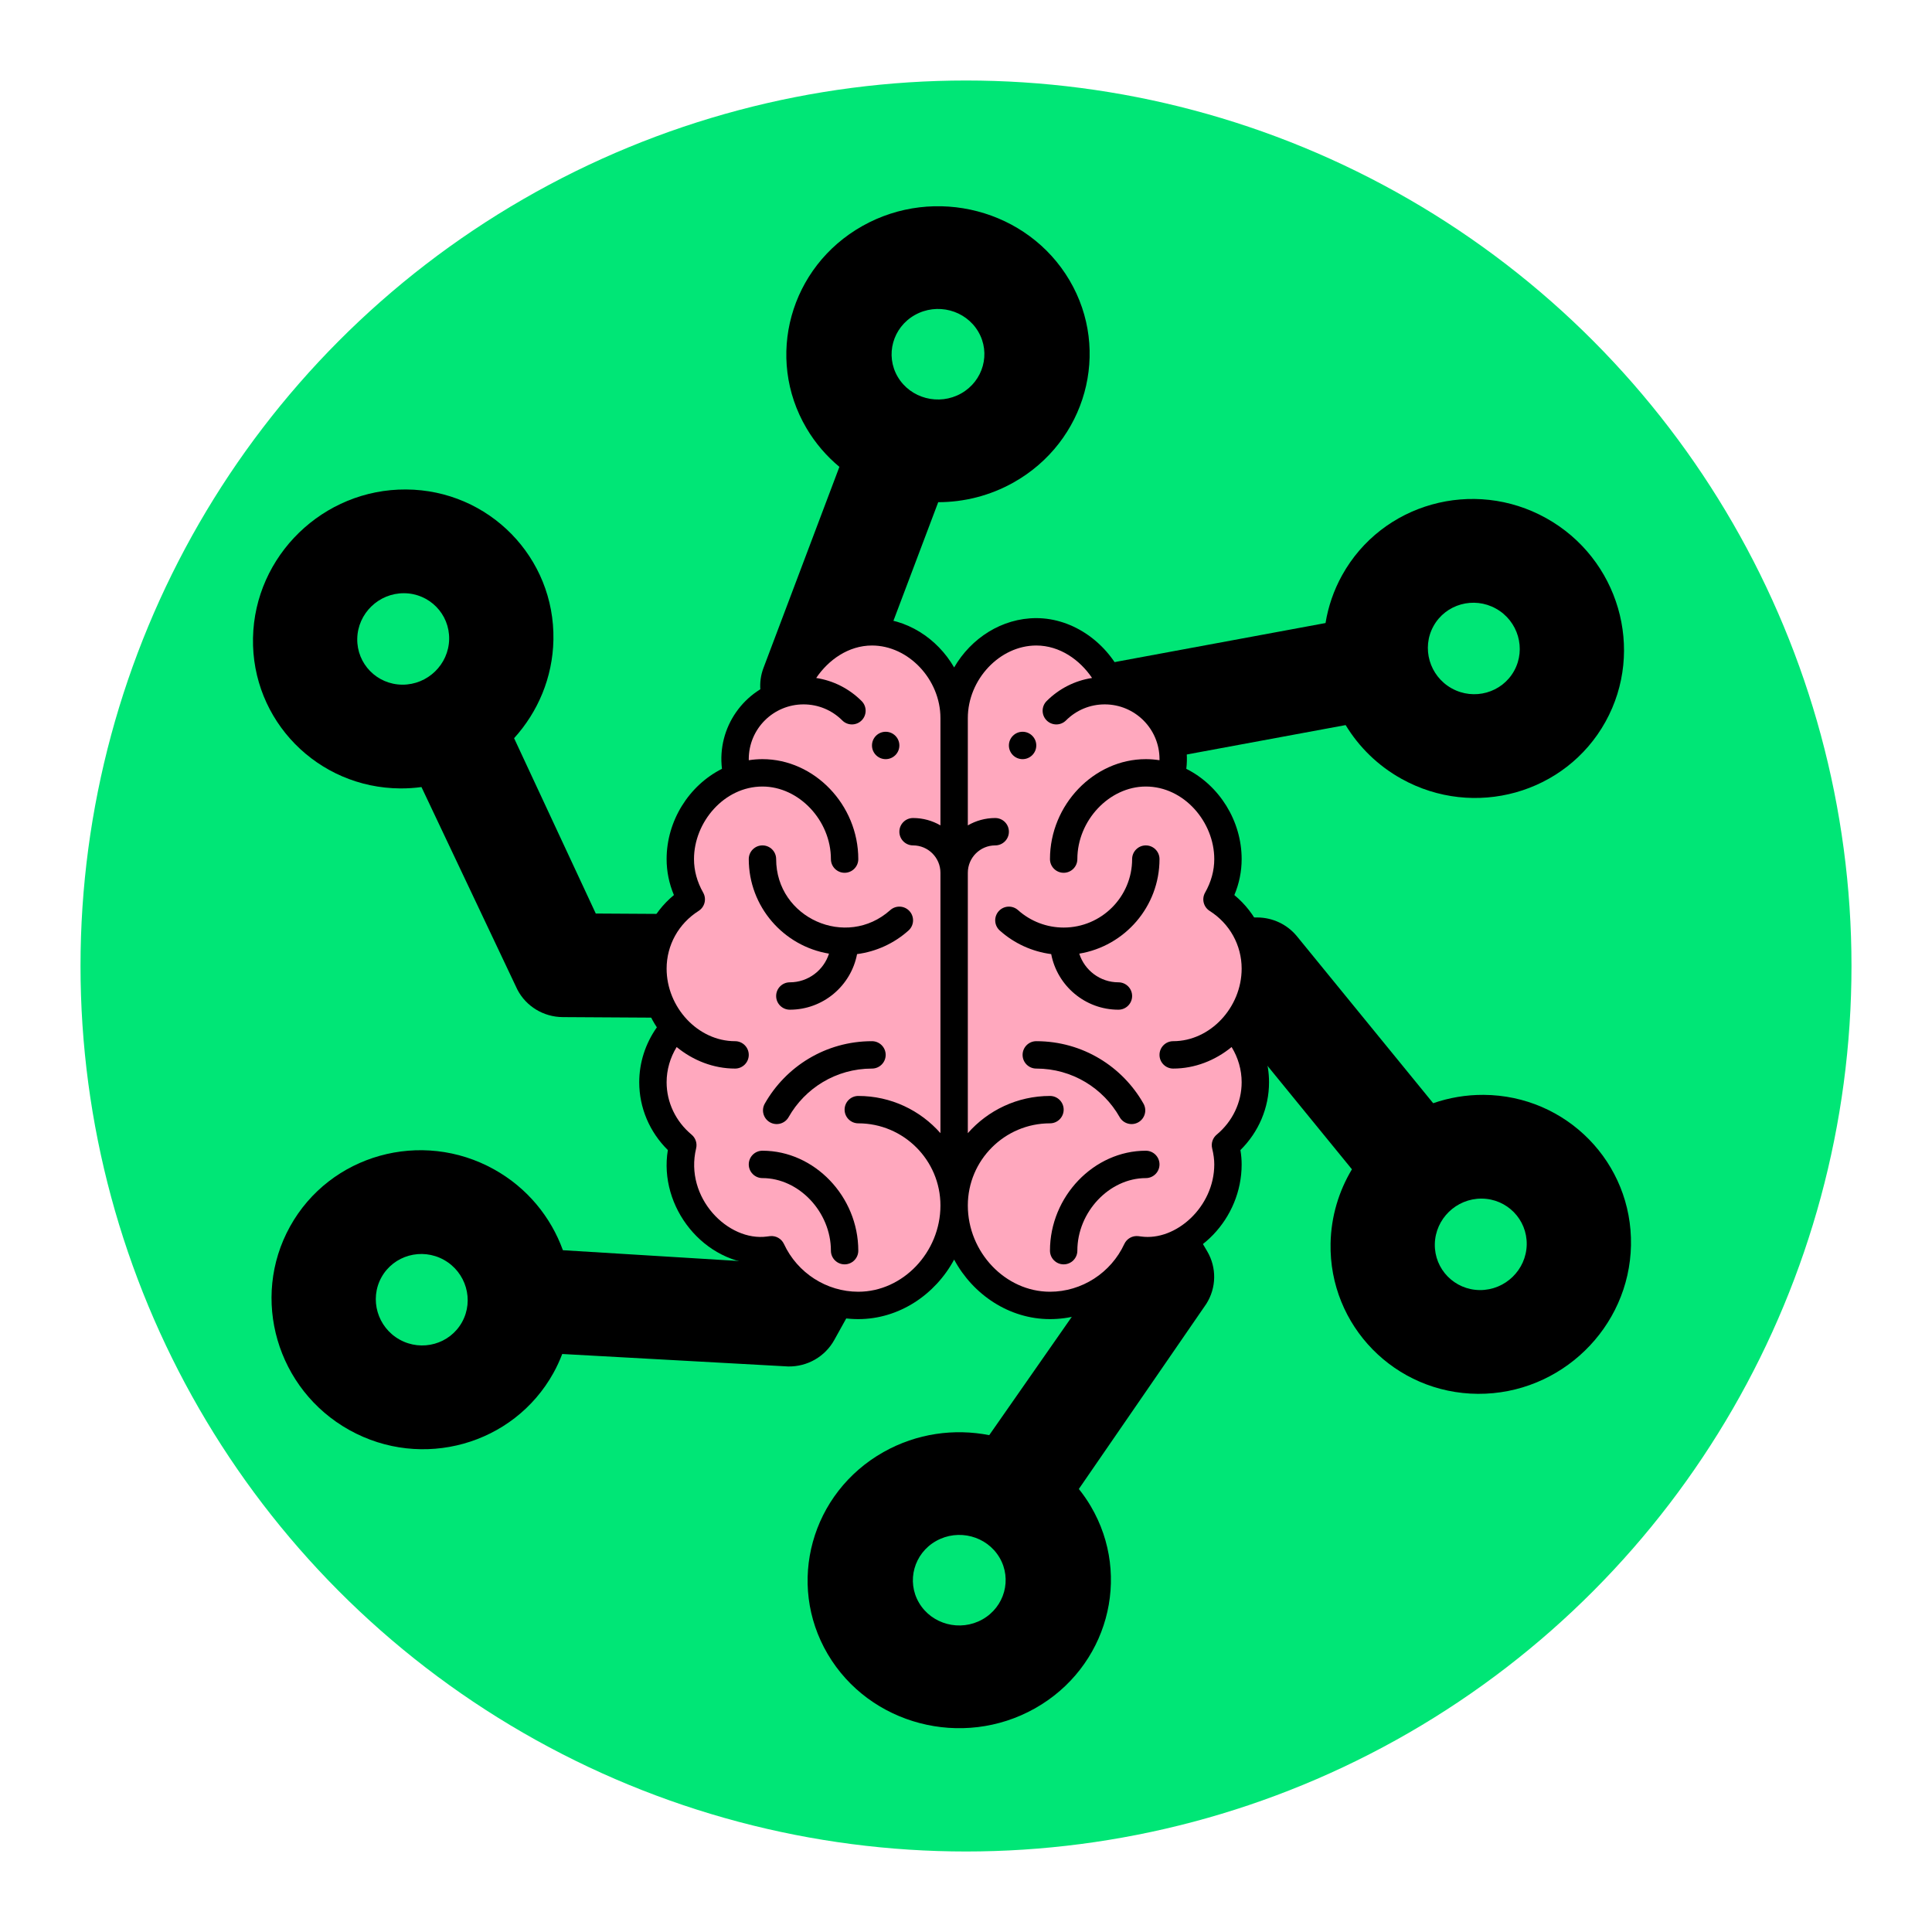 <?xml version="1.0" encoding="UTF-8" standalone="no"?>
<!-- Created with Inkscape (http://www.inkscape.org/) -->

<svg
   xmlns:dc="http://purl.org/dc/elements/1.1/"
   xmlns:cc="http://creativecommons.org/ns#"
   xmlns:rdf="http://www.w3.org/1999/02/22-rdf-syntax-ns#"
   xmlns:svg="http://www.w3.org/2000/svg"
   xmlns="http://www.w3.org/2000/svg"
   xmlns:sodipodi="http://sodipodi.sourceforge.net/DTD/sodipodi-0.dtd"
   xmlns:inkscape="http://www.inkscape.org/namespaces/inkscape"
   width="192"
   height="192"
   viewBox="0 0 50.8 50.8"
   version="1.1"
   id="svg8"
   inkscape:version="0.92.3 (2405546, 2018-03-11)"
   sodipodi:docname="Icon.svg">
  <defs
     id="defs2" />
  <sodipodi:namedview
     id="base"
     pagecolor="#ffffff"
     bordercolor="#666666"
     borderopacity="1.0"
     inkscape:pageopacity="0.0"
     inkscape:pageshadow="2"
     inkscape:zoom="1.979899"
     inkscape:cx="-55.860069"
     inkscape:cy="101.29117"
     inkscape:document-units="mm"
     inkscape:current-layer="layer1"
     showgrid="false"
     units="px"
     inkscape:window-width="3000"
     inkscape:window-height="1875"
     inkscape:window-x="-13"
     inkscape:window-y="-13"
     inkscape:window-maximized="1" />
  <g
     inkscape:label="Layer 1"
     inkscape:groupmode="layer"
     id="layer1"
     transform="translate(0,-246.2)">
    <circle
       style="fill:#00e676;fill-opacity:1;stroke-width:0.265"
       id="path815"
       cx="25.4"
       cy="271.6"
       r="23.283" />
    <g
       id="g915"
       transform="matrix(0.08,-0.045,0.046,0.078,-6.388,263.089)">
      <path
         id="path903"
         d="m 333.391,52.004 c -23.836,0 -43.227,19.387 -43.227,43.223 0,5.074 0.887,9.941 2.5,14.469 l -48.02,40.105 c -3.41,2.848 -5.383,7.066 -5.383,11.512 l 0,190.359 -50.554,24.465 c -7.617,-6.699 -17.59,-10.773 -28.508,-10.773 -23.832,0 -43.223,19.387 -43.223,43.223 0,23.832 19.391,43.223 43.223,43.223 23.836,0 43.223,-19.391 43.223,-43.223 0,-2.062 -0.152,-4.086 -0.434,-6.066 l 58.402,-28.707 c 4.852,-2.617 7.871,-7.688 7.871,-13.195 V 168.328 l 42.648,-35.617 c 6.332,3.641 13.664,5.738 21.48,5.738 23.832,0 43.223,-19.391 43.223,-43.223 -0.004,-23.836 -19.391,-43.223 -43.223,-43.223 z M 146.977,408.586 c 0,-7.293 5.934,-13.223 13.223,-13.223 7.293,0 13.223,5.93 13.223,13.223 0,7.289 -5.93,13.223 -13.223,13.223 -7.289,0 -13.223,-5.934 -13.223,-13.223 z M 320.164,95.227 c 0,-7.293 5.934,-13.223 13.227,-13.223 7.289,0 13.223,5.93 13.223,13.223 0,7.289 -5.934,13.223 -13.223,13.223 -7.293,0 -13.227,-5.934 -13.227,-13.223 z"
         inkscape:connector-curvature="0"
         sodipodi:nodetypes="ssccsccssssccsccscssssssssscs" />
    </g>
    <g
       id="g915-9"
       transform="matrix(0.08,-0.045,0.046,0.078,23.89,267.665)">
      <path
         id="path903-5"
         d="m 115.866,211.427 c 12.386,-20.642 5.892,-47.128 -14.48,-59.047 -4.337,-2.537 -8.958,-4.203 -13.665,-5.07 L 78.395,85.67 C 77.733,81.293 75.152,77.475 71.353,75.252 l -162.698,-95.188 5.36,-56.014 c 9.684,-3.247 18.348,-9.846 24.022,-19.3 12.384,-20.638 5.89,-47.125 -14.482,-59.044 -20.369,-11.917 -47.018,-4.821 -59.402,15.817 -12.386,20.642 -5.887,47.127 14.482,59.044 1.763,1.031 3.571,1.911 5.41,2.658 l -5.812,64.931 c -0.284,5.51 2.48,10.66 7.188,13.415 l 164.348,96.153 8.28,54.744 c -6.402,3.663 -12.005,8.964 -16.066,15.733 -12.384,20.639 -5.887,47.127 14.482,59.044 20.374,11.916 47.018,4.821 59.402,-15.817 z M -92.035,-128.314 c 6.233,3.647 8.218,11.75 4.43,18.063 -3.79,6.316 -11.939,8.486 -18.172,4.839 -6.23,-3.645 -8.22,-11.747 -4.43,-18.063 3.788,-6.312 11.942,-8.484 18.172,-4.839 z M 85.797,178.36 c 6.233,3.647 8.218,11.75 4.428,18.066 -3.788,6.312 -11.939,8.486 -18.172,4.839 -6.23,-3.645 -8.218,-11.75 -4.43,-18.063 3.79,-6.316 11.944,-8.487 18.174,-4.842 z"
         inkscape:connector-curvature="0"
         sodipodi:nodetypes="ssccsccssssccsccscssssssssscs" />
      <g
         id="g915-6"
         transform="matrix(0.505,0.863,-0.852,0.525,76.708,-299.72)">
        <path
           id="path903-7"
           d="m 333.391,52.004 c -23.836,0 -43.227,19.387 -43.227,43.223 0,5.074 0.887,9.941 2.5,14.469 l -48.02,40.105 c -3.41,2.848 -5.383,7.066 -5.383,11.512 v 190.359 l -50.554,24.465 c -7.617,-6.699 -17.59,-10.773 -28.508,-10.773 -23.832,0 -43.223,19.387 -43.223,43.223 0,23.832 19.391,43.223 43.223,43.223 23.836,0 43.223,-19.391 43.223,-43.223 0,-2.062 -0.152,-4.086 -0.434,-6.066 l 58.402,-28.707 c 4.852,-2.617 7.871,-7.688 7.871,-13.195 V 168.328 l 42.648,-35.617 c 6.332,3.641 13.664,5.738 21.48,5.738 23.832,0 43.223,-19.391 43.223,-43.223 -0.004,-23.836 -19.391,-43.223 -43.223,-43.223 z M 146.977,408.586 c 0,-7.293 5.934,-13.223 13.223,-13.223 7.293,0 13.223,5.93 13.223,13.223 0,7.289 -5.93,13.223 -13.223,13.223 -7.289,0 -13.223,-5.934 -13.223,-13.223 z M 320.164,95.227 c 0,-7.293 5.934,-13.223 13.227,-13.223 7.289,0 13.223,5.93 13.223,13.223 0,7.289 -5.934,13.223 -13.223,13.223 -7.293,0 -13.227,-5.934 -13.227,-13.223 z"
           inkscape:connector-curvature="0"
           sodipodi:nodetypes="ssccsccssssccsccscssssssssscs" />
      </g>
    </g>
  </g>
  <g
     inkscape:groupmode="layer"
     id="layer3"
     inkscape:label="Layer 2">
    <g
       id="g899"
       transform="matrix(0.036,0,0,0.036,15.872,16.253)">
      <path
         id="path817"
         d="m 475.993,254.299 c -0.165,-21.339 -11.529,-39.872 -28.39,-50.372 4.882,-8.768 7.855,-18.731 7.772,-29.471 -0.207,-26.779 -17.937,-51.283 -42.222,-59.565 -0.031,-0.295 8.714,-26.714 -13.254,-48.369 C 392.291,59.041 382.291,53.968 371.17,52.554 362.888,29.077 340.385,9.341 314.096,9.544 280.957,9.8 254.329,39.867 254.585,73.006 254.329,39.867 227.239,10.216 194.1,10.472 167.811,10.675 145.615,30.757 137.698,54.359 126.6,55.945 116.68,61.172 109.189,68.77 87.894,90.42 96.683,117.237 96.684,117.338 72.53,125.995 55.181,150.77 55.388,177.549 c 0.083,10.74 3.21,20.656 8.227,29.347 -16.697,10.759 -27.773,29.466 -27.608,50.805 0.115,14.908 5.927,31.978 15.902,42.878 -9.498,10.704 -15.38,24.68 -15.26,40.119 0.143,18.549 8.87,34.862 22.184,45.77 -1.055,4.538 -1.759,9.204 -1.721,14.074 0.256,33.139 27.346,62.79 60.485,62.534 2.27,-0.018 4.427,-0.454 6.625,-0.721 11.305,23.873 35.533,40.397 63.682,40.179 38.659,-0.299 69.732,-34.88 69.434,-73.539 0.299,38.659 31.903,72.756 70.562,72.457 28.149,-0.218 52.119,-17.113 63.054,-41.159 2.202,0.233 4.365,0.636 6.635,0.619 33.139,-0.256 59.767,-30.323 59.511,-63.462 -0.038,-4.87 -0.814,-9.524 -1.939,-14.045 13.145,-11.112 21.618,-27.558 21.474,-46.107 -0.119,-15.44 -6.217,-29.323 -15.879,-39.878 9.813,-11.064 15.353,-28.228 15.237,-43.121 z"
         style="fill:#ffa8be"
         inkscape:connector-curvature="0" />
      <path
         id="path819"
         d="m 306,103 c 5.52,0 10,-4.48 10,-10 0,-5.52 -4.48,-10 -10,-10 -5.52,0 -10,4.48 -10,10 0,5.52 4.48,10 10,10 z"
         inkscape:connector-curvature="0" />
      <path
         id="path821"
         d="m 206,103 c 5.52,0 10,-4.48 10,-10 0,-5.52 -4.48,-10 -10,-10 -5.52,0 -10,4.48 -10,10 0,5.52 4.48,10 10,10 z"
         inkscape:connector-curvature="0" />
      <path
         id="path823"
         d="m 26,339 c 0,18.616 7.548,36.35 20.899,49.518 C 40.035,430.01 73.125,472 116,472 c 0.31,0 0.615,-0.005 0.914,-0.014 C 131.129,496.508 157.515,512 186,512 c 29.688,0 56.216,-17.82 70,-43.494 13.784,25.674 40.312,43.494 70,43.494 28.485,0 54.871,-15.492 69.086,-40.014 0.3,0.009 0.604,0.014 0.914,0.014 37.944,0 70,-33.43 70,-73 0,-3.369 -0.296,-6.834 -0.899,-10.482 C 478.452,375.35 486,357.617 486,339 486,324.644 481.475,310.671 473.123,298.882 481.706,286 486,269.927 486,256 486,235.004 476.673,215.497 460.668,202.269 464.21,193.805 466,185.002 466,176 466,148.145 449.744,122.197 425.575,110.08 429.242,79.666 409.424,51.788 380.055,44.677 368.56,18.104 342.975,0 316,0 290.89,0 268.369,14.646 256,36.016 243.63,14.646 221.109,0 196,0 169.023,0 143.438,18.104 131.945,44.678 102.4,51.834 82.768,79.851 86.425,110.08 62.257,122.196 46,148.145 46,176 c 0,9.002 1.79,17.805 5.332,26.269 C 35.327,215.498 26,235.004 26,256 c 0,14 4.33,30.052 12.877,42.881 C 30.525,310.671 26,324.644 26,339 Z M 316,20 c 17.256,0 31.92,10.624 40.739,23.714 -12.504,1.926 -24.042,7.738 -33.166,16.851 -3.908,3.903 -3.912,10.234 -0.009,14.142 3.903,3.908 10.236,3.911 14.142,0.008 C 345.271,67.161 355.318,63 366,63 c 21.993,0 40,17.787 40,40 0,0.264 -0.02,0.521 -0.025,0.784 C 402.678,103.271 399.348,103 396,103 c -37.944,0 -70,33.43 -70,73 0,5.523 4.478,10 10,10 5.522,0 10,-4.477 10,-10 0,-28.233 23.364,-53 50,-53 27.982,0 50,25.997 50,53 0,8.403 -2.254,16.639 -6.699,24.478 -2.63,4.639 -1.157,10.526 3.348,13.38 C 457.271,223.121 466,238.875 466,256 c 0,28.331 -22.941,53 -50,53 -5.522,0 -10,4.477 -10,10 0,5.523 4.478,10 10,10 15.75,0 30.669,-5.903 42.663,-15.729 4.772,7.783 7.337,16.659 7.337,25.729 0,14.671 -6.644,28.614 -18.227,38.253 -2.928,2.436 -4.217,6.323 -3.326,10.025 1.06,4.403 1.553,8.128 1.553,11.721 0,31.04 -28.075,56.126 -53.387,52.666 -0.703,-0.096 -1.407,-0.191 -2.114,-0.271 -4.287,-0.485 -8.388,1.821 -10.199,5.726 -9.834,21.189 -31.149,34.88 -54.3,34.88 -32.523,0 -60,-28.851 -60,-63 0,-33.084 26.916,-60 60,-60 5.522,0 10,-4.477 10,-10 0,-5.523 -4.478,-10 -10,-10 -23.877,0 -45.329,10.528 -60,27.169 V 186 c 0,-11.028 8.972,-20 20,-20 5.522,0 10,-4.477 10,-10 0,-5.523 -4.478,-10 -10,-10 -7.283,0 -14.112,1.966 -20,5.381 V 73 c 0,-28.234 23.364,-53 50,-53 z M 69.352,213.858 c 4.505,-2.854 5.978,-8.741 3.347,-13.38 C 68.254,192.639 66,184.403 66,176 c 0,-26.99 22.002,-53 50,-53 26.636,0 50,24.767 50,53 0,5.523 4.477,10 10,10 5.523,0 10,-4.477 10,-10 0,-39.57 -32.056,-73 -70,-73 -3.348,0 -6.678,0.271 -9.975,0.784 C 106.02,103.521 106,103.265 106,103 c 0,-22.317 18.117,-40 40,-40 10.682,0 20.73,4.161 28.292,11.715 3.907,3.903 10.238,3.899 14.142,-0.007 3.903,-3.908 3.9,-10.239 -0.007,-14.142 C 179.304,51.453 167.765,45.641 155.26,43.715 164.079,30.624 178.744,20 196,20 c 26.636,0 50,24.766 50,53 v 78.381 C 240.112,147.966 233.283,146 226,146 c -5.523,0 -10,4.477 -10,10 0,5.523 4.477,10 10,10 11.028,0 20,8.972 20,20 V 376.169 C 231.329,359.528 209.877,349 186,349 c -5.523,0 -10,4.477 -10,10 0,5.523 4.477,10 10,10 33.084,0 60,26.916 60,60 0,34.149 -27.477,63 -60,63 -23.152,0 -44.465,-13.691 -54.299,-34.88 -1.813,-3.905 -5.919,-6.208 -10.2,-5.726 -0.707,0.081 -1.41,0.175 -2.113,0.271 -28.46,3.892 -60.51,-28.335 -51.834,-64.387 0.891,-3.703 -0.399,-7.589 -3.326,-10.025 C 52.644,367.614 46,353.671 46,339 46,329.929 48.565,321.052 53.338,313.268 65.332,323.098 80.251,329 96,329 c 5.523,0 10,-4.477 10,-10 0,-5.523 -4.477,-10 -10,-10 -27.139,0 -50,-24.77 -50,-53 0,-17.125 8.729,-32.879 23.352,-42.142 z"
         inkscape:connector-curvature="0" />
      <path
         id="path825"
         d="M 164.6,245.057 C 160.75,257.185 149.386,266 136,266 c -5.523,0 -10,4.477 -10,10 0,5.523 4.477,10 10,10 24.357,0 44.69,-17.51 49.102,-40.602 13.907,-1.819 26.996,-7.77 37.565,-17.225 4.116,-3.682 4.468,-10.004 0.786,-14.12 -3.682,-4.116 -10.003,-4.468 -14.12,-0.786 C 177.265,241.952 126,219.027 126,176 c 0,-5.523 -4.477,-10 -10,-10 -5.523,0 -10,4.477 -10,10 0,34.715 25.407,63.595 58.6,69.057 z"
         inkscape:connector-curvature="0" />
      <path
         id="path827"
         d="m 116,389 c -5.523,0 -10,4.477 -10,10 0,5.523 4.477,10 10,10 26.636,0 50,24.767 50,53 0,5.523 4.477,10 10,10 5.523,0 10,-4.477 10,-10 0,-39.57 -32.056,-73 -70,-73 z"
         inkscape:connector-curvature="0" />
      <path
         id="path829"
         d="m 196,309 c -33.886,0 -62.98,18.585 -78.3,45.608 -2.723,4.805 -1.036,10.908 3.768,13.631 4.805,2.723 10.907,1.037 13.631,-3.768 C 147.034,343.415 169.68,329 196,329 c 5.523,0 10,-4.477 10,-10 0,-5.523 -4.477,-10 -10,-10 z"
         inkscape:connector-curvature="0" />
      <path
         id="path831"
         d="m 288.547,214.053 c -3.683,4.116 -3.33,10.438 0.786,14.12 10.569,9.455 23.659,15.406 37.565,17.225 C 331.31,268.49 351.643,286 376,286 c 5.522,0 10,-4.477 10,-10 0,-5.523 -4.478,-10 -10,-10 -13.386,0 -24.75,-8.815 -28.6,-20.943 33.193,-5.462 58.6,-34.342 58.6,-69.057 0,-5.523 -4.478,-10 -10,-10 -5.522,0 -10,4.477 -10,10 0,27.57 -22.43,50 -50,50 -12.316,0 -24.153,-4.522 -33.333,-12.733 -4.115,-3.682 -10.438,-3.331 -14.12,0.786 z"
         inkscape:connector-curvature="0" />
      <path
         id="path833"
         d="m 396,389 c -37.944,0 -70,33.43 -70,73 0,5.523 4.478,10 10,10 5.522,0 10,-4.477 10,-10 0,-28.233 23.364,-53 50,-53 5.522,0 10,-4.477 10,-10 0,-5.523 -4.478,-10 -10,-10 z"
         inkscape:connector-curvature="0" />
      <path
         id="path835"
         d="m 376.899,364.471 c 2.727,4.811 8.834,6.489 13.631,3.769 4.805,-2.723 6.492,-8.826 3.77,-13.631 C 379.018,327.65 349.964,309 316,309 c -5.522,0 -10,4.477 -10,10 0,5.523 4.478,10 10,10 26.301,0 48.964,14.411 60.899,35.471 z"
         inkscape:connector-curvature="0" />
      <g
         id="g837">
</g>
      <g
         id="g839">
</g>
      <g
         id="g841">
</g>
      <g
         id="g843">
</g>
      <g
         id="g845">
</g>
      <g
         id="g847">
</g>
      <g
         id="g849">
</g>
      <g
         id="g851">
</g>
      <g
         id="g853">
</g>
      <g
         id="g855">
</g>
      <g
         id="g857">
</g>
      <g
         id="g859">
</g>
      <g
         id="g861">
</g>
      <g
         id="g863">
</g>
      <g
         id="g865">
</g>
    </g>
  </g>
</svg>
